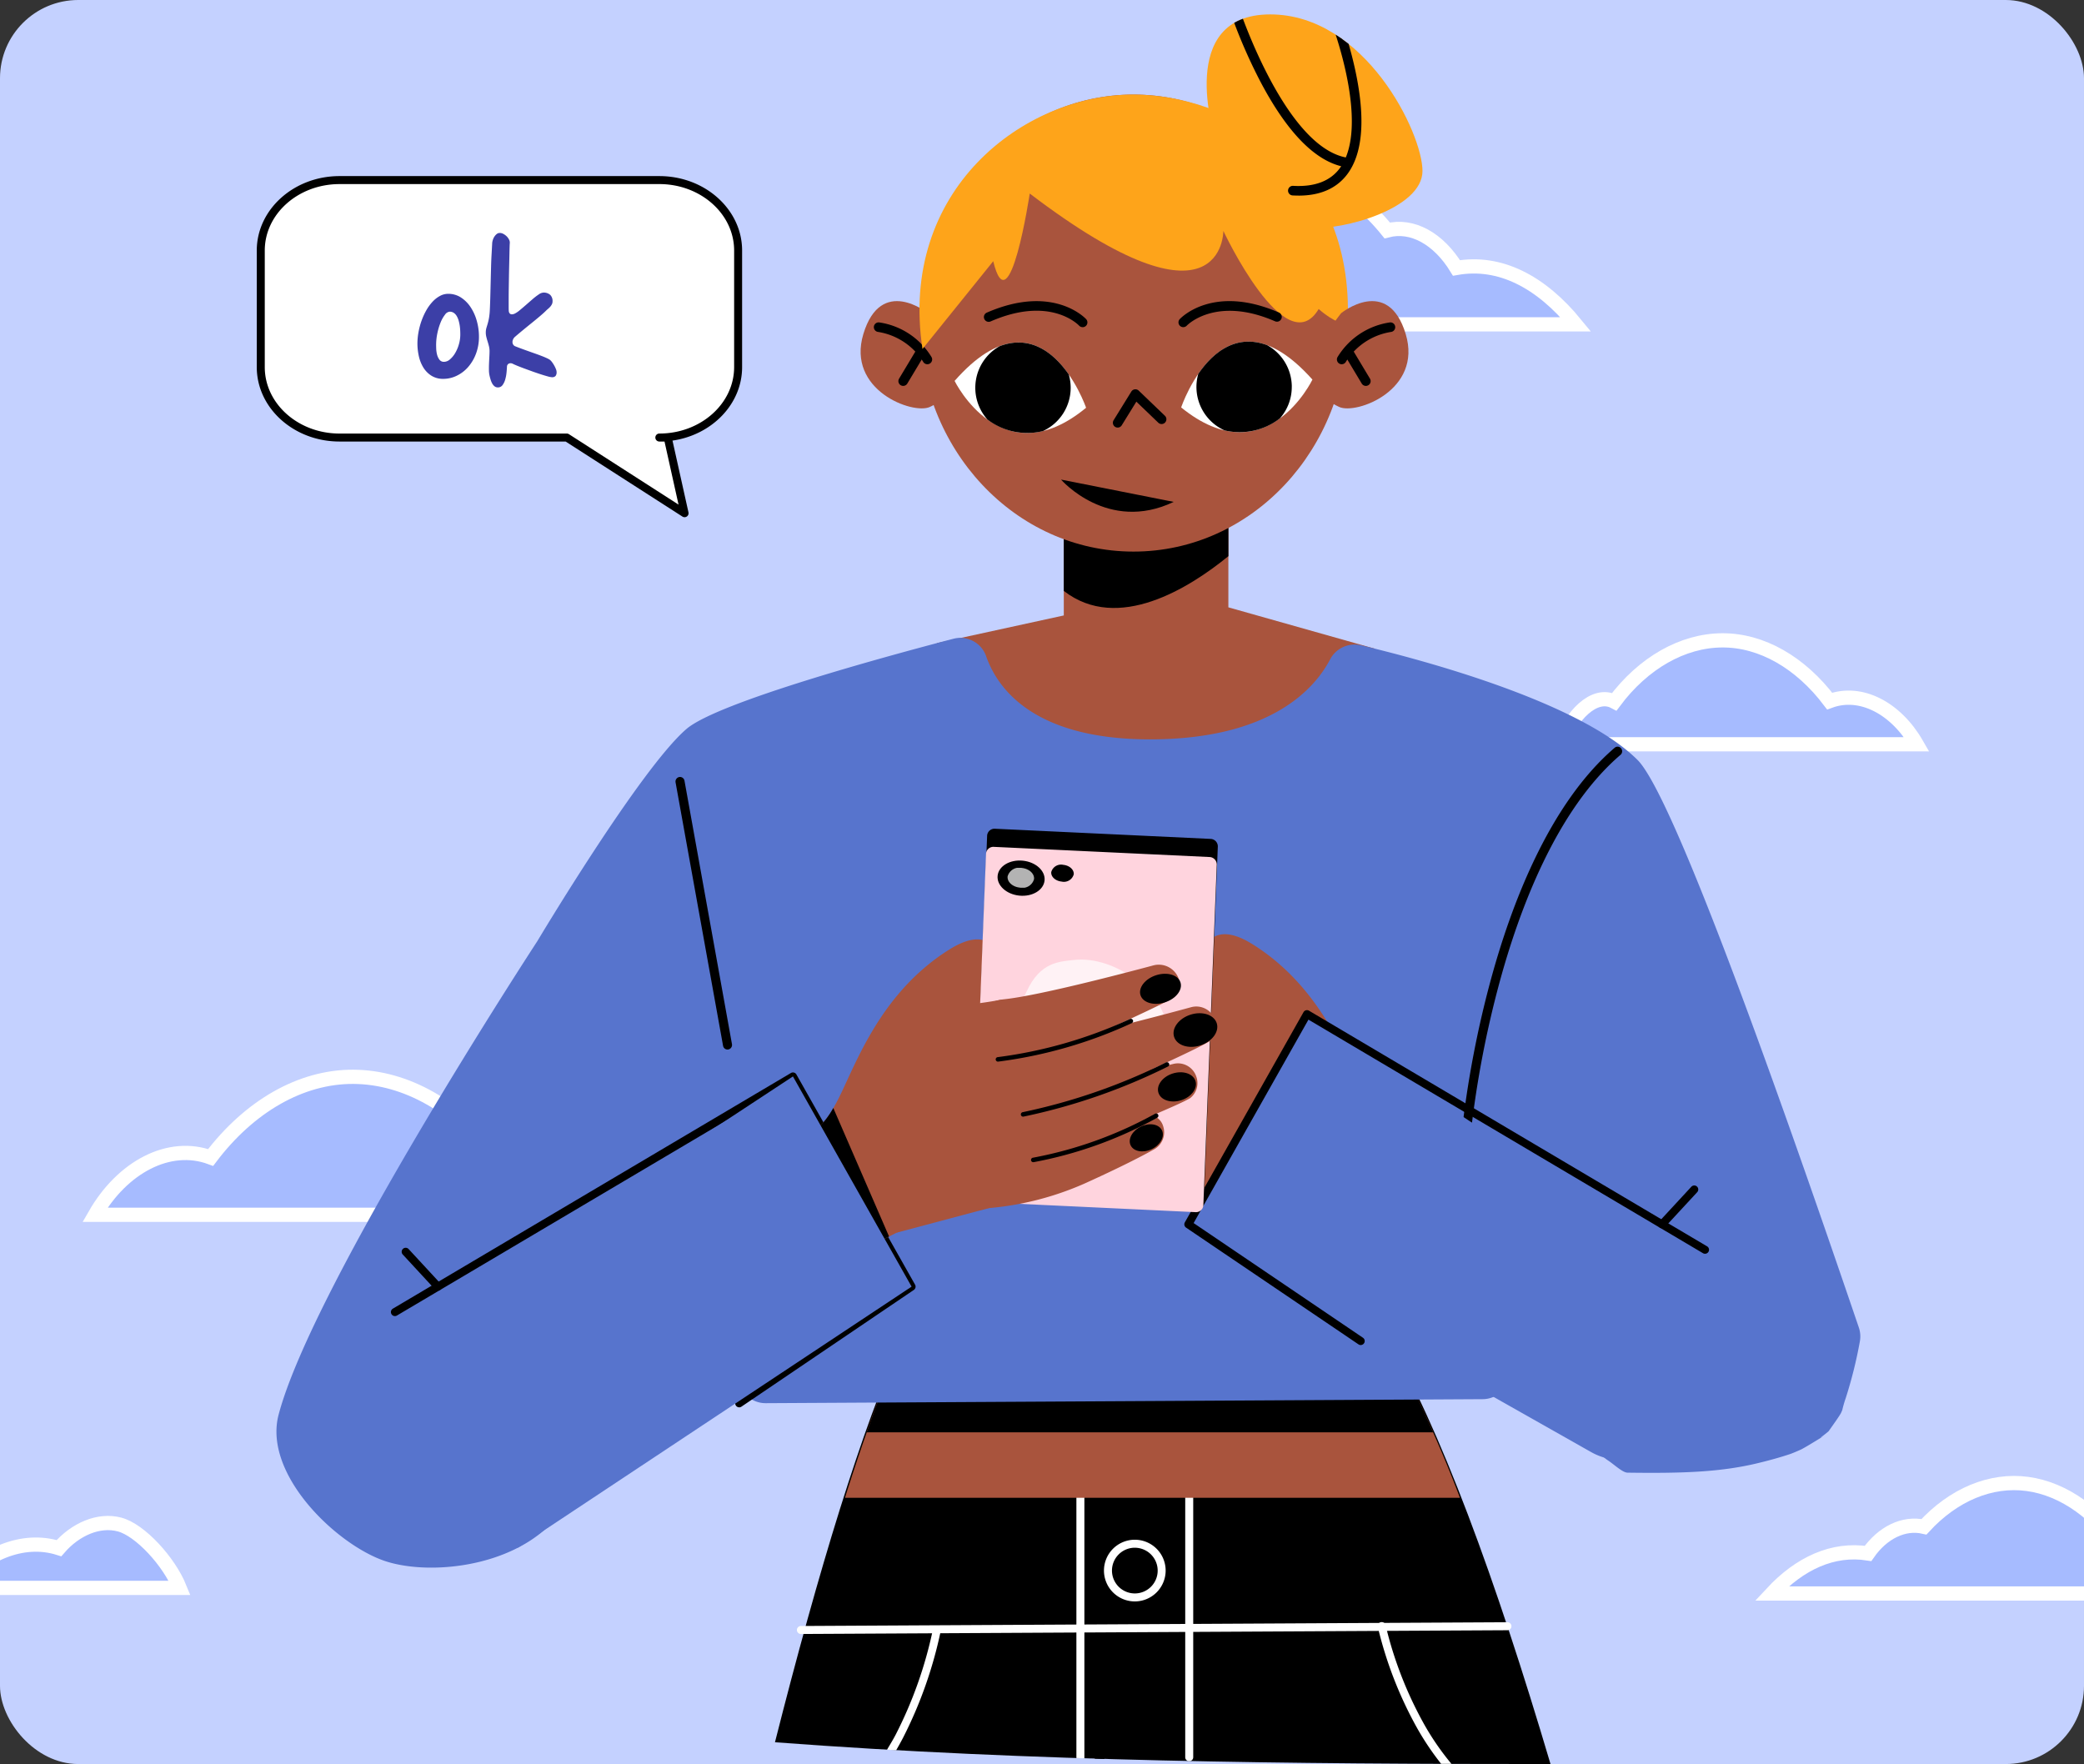 <svg xmlns="http://www.w3.org/2000/svg" xmlns:xlink="http://www.w3.org/1999/xlink" width="293" height="248" viewBox="0 0 293 248">
  <rect x="0" y="0" width="293" height="248" fill="#333333" stroke="none"/>
  <defs>
    <clipPath id="clip-path">
      <rect id="Rectángulo_45327" data-name="Rectángulo 45327" width="293" height="232.092" fill="#a6bbff"/>
    </clipPath>
    <clipPath id="clip-path-2">
      <rect id="Rectángulo_45326" data-name="Rectángulo 45326" width="225.443" height="248" fill="none"/>
    </clipPath>
    <clipPath id="clip-path-4">
      <path id="Trazado_184088" data-name="Trazado 184088" d="M69.473,18.25s9.287,12.41,13.6,12.781,15.607-2.658,15.607-7.987S90.6,1.036,77.267,1.036,69.473,18.25,69.473,18.25" transform="translate(-68.334 -1.036)" fill="none"/>
    </clipPath>
    <clipPath id="clip-path-6">
      <rect id="Rectángulo_45323" data-name="Rectángulo 45323" width="21.732" height="19.66" fill="none"/>
    </clipPath>
    <clipPath id="clip-path-7">
      <rect id="Rectángulo_45324" data-name="Rectángulo 45324" width="3.725" height="2.79" fill="none"/>
    </clipPath>
  </defs>
  <g id="Grupo_982375" data-name="Grupo 982375" transform="translate(-1125 -2856.87)">
    <g id="Grupo_982351" data-name="Grupo 982351" transform="translate(892 -964.13)">
      <rect id="Rectángulo_45195" data-name="Rectángulo 45195" width="293" height="248" rx="11" transform="translate(233 3821)" fill="#c4d1ff"/>
      <g id="Grupo_175119" data-name="Grupo 175119" transform="translate(206.866 3821)">
        <g id="Grupo_175118" data-name="Grupo 175118" transform="translate(26.134)" clip-path="url(#clip-path)">
          <path id="Trazado_184134" data-name="Trazado 184134" d="M651.389,573.808h-78c5.409-5.822,11.761-8.727,18.482-7.685,2.78-3.987,6.849-5.995,10.729-5.11,5.638-6.137,12.791-9.167,19.836-8.217s13.8,5.811,18.543,13.347C644.867,564.79,649.313,568.9,651.389,573.808Z" transform="translate(-424.92 -406.976)" fill="#a6bbff" stroke="#fff" stroke-miterlimit="10" stroke-width="2"/>
          <path id="Trazado_184135" data-name="Trazado 184135" d="M581.846,111.941h70.786c-4.909-6.006-10.673-9-16.773-7.928-2.522-4.113-6.215-6.184-9.737-5.271-5.117-6.331-11.608-9.456-18-8.477S595.6,96.26,591.294,104.034C587.764,102.638,583.73,106.874,581.846,111.941Z" transform="translate(-431.084 -66.345)" fill="#a6bbff" stroke="#fff" stroke-miterlimit="10" stroke-width="2"/>
          <path id="Trazado_184136" data-name="Trazado 184136" d="M1001.451,806.61H944.272c3.965-4.268,8.622-6.4,13.549-5.634,2.038-2.923,5.02-4.395,7.865-3.746,4.133-4.5,9.377-6.72,14.541-6.024s10.114,4.26,13.593,9.784C996.67,800,999.929,803.009,1001.451,806.61Z" transform="translate(-695.185 -582.585)" fill="#a6bbff" stroke="#fff" stroke-miterlimit="10" stroke-width="2"/>
          <path id="Trazado_184137" data-name="Trazado 184137" d="M835.259,356.186h49.972c-2.892-5.041-7.84-7.7-12.246-6.069-4.095-5.409-9.542-8.565-15.106-8.538s-11.092,3.171-15.161,8.621C839.909,348.709,836.5,352.272,835.259,356.186Z" transform="translate(-615.746 -251.553)" fill="#a6bbff" stroke="#fff" stroke-miterlimit="10" stroke-width="2"/>
          <path id="Trazado_184138" data-name="Trazado 184138" d="M33.915,821.525H2.142c4.09-4.743,9.667-7.208,14.8-5.584,2.31-2.671,5.606-4.1,8.522-3.323S32.425,817.842,33.915,821.525Z" transform="translate(-8.651 -598.29)" fill="#a6bbff" stroke="#fff" stroke-miterlimit="10" stroke-width="2"/>
          <path id="Trazado_184139" data-name="Trazado 184139" d="M141.721,593.787H75.343c3.842-6.7,10.414-10.223,16.266-8.061,5.439-7.185,12.674-11.377,20.065-11.34s14.734,4.212,20.138,11.451C135.544,583.855,140.073,588.588,141.721,593.787Z" transform="translate(-61.993 -423.001)" fill="#a6bbff" stroke="#fff" stroke-miterlimit="10" stroke-width="2"/>
        </g>
      </g>
      <g id="Grupo_175117" data-name="Grupo 175117" transform="translate(269.101 3821)">
        <g id="Grupo_175116" data-name="Grupo 175116" clip-path="url(#clip-path-2)">
          <path id="Trazado_184056" data-name="Trazado 184056" d="M48.925,60.013l17.847-3.895V31.861H89.911V54.977L110.527,60.8l-32.186,36Z" transform="translate(46.691 30.406)" fill="#a9543d"/>
          <g id="Grupo_175105" data-name="Grupo 175105">
            <g id="Grupo_175104" data-name="Grupo 175104" clip-path="url(#clip-path-2)">
              <path id="Trazado_184057" data-name="Trazado 184057" d="M81.2,44.8v-9.8H58.057V49.677c7.62,5.929,17.706-.45,23.139-4.882" transform="translate(55.406 33.396)"/>
              <path id="Trazado_184058" data-name="Trazado 184058" d="M146.314,159.672c-7.7-25.991-15.574-47.508-23.173-60.252-9.3-15.6-67.864.262-67.864.262-5.763,12.635-11.886,32.782-18,56.928,36.224,2.728,72.653,3.064,109.033,3.062" transform="translate(35.579 88.328)"/>
              <path id="Trazado_184059" data-name="Trazado 184059" d="M60.087,147.174V105.932H74.265v41.112a.541.541,0,0,0,.444.514c.074,0,.149,0,.221,0a.541.541,0,0,0,.459-.518V105.369a.563.563,0,0,0-.563-.561h-15.3a.563.563,0,0,0-.563.561v41.768l1.124.037" transform="translate(56.271 100.023)" fill="#fff"/>
              <path id="Trazado_184060" data-name="Trazado 184060" d="M42.312,116.742h86.474a184.144,184.144,0,0,0-8.161-18.422H48.859c-2.146,5.226-4.333,11.423-6.547,18.422" transform="translate(40.38 93.831)" fill="#a9543d"/>
              <path id="Trazado_184061" data-name="Trazado 184061" d="M47.671,38.928c0-17.742,13.477-32.125,30.1-32.125s30.1,14.384,30.1,32.125S94.4,71.054,77.774,71.054s-30.1-14.384-30.1-32.125" transform="translate(45.494 6.492)" fill="#a9543d"/>
              <path id="Trazado_184062" data-name="Trazado 184062" d="M69.474,18.25S63.94,1.036,77.268,1.036s21.41,16.68,21.41,22.01-11.3,8.357-15.607,7.987-13.6-12.783-13.6-12.783" transform="translate(65.215 0.989)" fill="#fea41a"/>
              <path id="Trazado_184063" data-name="Trazado 184063" d="M52.908,23.359s-6.582-5.343-9.082,2.928c-2.386,7.9,6.948,11.351,9.344,10.256,4.442-2.031,4.9-6.6-.262-13.184" transform="translate(41.456 20.672)" fill="#a9543d"/>
              <path id="Trazado_184064" data-name="Trazado 184064" d="M51.915,29.075a.669.669,0,0,1-.582-.332,9.159,9.159,0,0,0-6.34-4.21.673.673,0,0,1,.145-1.339,10.362,10.362,0,0,1,7.36,4.868.674.674,0,0,1-.244.922.66.66,0,0,1-.338.09" transform="translate(42.366 22.132)"/>
              <path id="Trazado_184065" data-name="Trazado 184065" d="M47.363,98.32c-1.149,2.8-2.31,5.881-3.483,9.211h79.626c-1.466-3.352-2.926-6.434-4.378-9.211Z" transform="translate(41.876 93.831)"/>
              <path id="Trazado_184066" data-name="Trazado 184066" d="M46.831,30.343a.673.673,0,0,1-.577-1.02l2.365-3.942a.674.674,0,1,1,1.155.694L47.41,30.016a.677.677,0,0,1-.578.326" transform="translate(44.051 23.91)"/>
              <path id="Trazado_184067" data-name="Trazado 184067" d="M182.313,147.627l4.714,12a4.094,4.094,0,0,0,1.591,1.89c.924.614,2.048,1.714,2.75,1.724,7.727.109,13.088-.08,18.246-1.319,1.554-.373,3.109-.79,4.624-1.3.408-.139,1.108-.448,1.562-.651,1.22-.653,2.359-1.429,3.569-2.1-1.622.9-.534.266.285-.467.4-.588,1.583-2.2,1.761-2.623.057-.133.1-.227.145-.334a16.919,16.919,0,0,1,.5-1.722,61.831,61.831,0,0,0,1.984-7.985,3.891,3.891,0,0,0-.16-1.927c-13.028-38.278-26.38-75.043-31.1-79.763-8.238-8.238-30.494-14.134-38.9-16.129a3.89,3.89,0,0,0-4.343,2.011c-2.144,4.071-8.329,11.218-25.322,11.218-16.416,0-21.47-7.231-23.028-11.7a3.838,3.838,0,0,0-4.606-2.441c-9.463,2.468-33.13,8.912-37.521,12.678C52.589,64.243,38.08,88.541,38.08,88.541S6.545,136.759,1.718,155.094c-2.2,8.361,8.091,18.23,14.892,20.55,6.768,2.3,20.6.752,25.782-8.325,5.634-9.867,11.662-21.84,16.1-30.951a3.864,3.864,0,0,1,7.333,1.54l.5,11.865a3.865,3.865,0,0,0,3.883,3.7l100.8-.563a3.865,3.865,0,0,0,3.842-3.868,3.866,3.866,0,0,1,7.464-1.417" transform="translate(1.351 43.795)" fill="#5774cd"/>
              <path id="Trazado_184068" data-name="Trazado 184068" d="M62.173,144.343l-1.1-35.815a.674.674,0,1,0-1.347.041L60.823,144.3c.451.014.9.031,1.35.045" transform="translate(57.003 102.949)"/>
              <path id="Trazado_184069" data-name="Trazado 184069" d="M46.629,134.431c.322-.557.641-1.126.948-1.716A59.931,59.931,0,0,0,52.9,117.629a.561.561,0,1,0-1.1-.2,58.781,58.781,0,0,1-5.226,14.788c-.393.752-.815,1.44-1.233,2.138.432.025.862.053,1.292.076" transform="translate(43.267 111.627)" fill="#fff"/>
              <path id="Trazado_184070" data-name="Trazado 184070" d="M89.555,136.6l1.452.006A37.172,37.172,0,0,1,87.2,131.1a54.355,54.355,0,0,1-5.445-13.96.562.562,0,1,0-1.1.229,55.5,55.5,0,0,0,5.556,14.265,38.935,38.935,0,0,0,3.346,4.966" transform="translate(76.959 111.369)" fill="#fff"/>
              <path id="Trazado_184071" data-name="Trazado 184071" d="M39.419,118.348a.562.562,0,0,1,0-1.124l99.333-.528h0a.562.562,0,0,1,0,1.124l-99.333.528Z" transform="translate(37.084 111.369)" fill="#fff"/>
              <path id="Trazado_184072" data-name="Trazado 184072" d="M77.771,6.8C62.228,6.8,44.711,20.3,48.1,42.567L58.046,30.23c2.285,9.43,5.132-9.514,5.132-9.514C90.519,41.522,90.4,25.971,90.4,25.971s8.787,18.721,13.4,10.983c0,0,2.646,2.382,4.079,1.974.965-22.6-16.946-32.125-30.1-32.125" transform="translate(45.497 6.492)" fill="#fea41a"/>
              <path id="Trazado_184073" data-name="Trazado 184073" d="M79.829,23.359s6.582-5.343,9.082,2.928c2.386,7.9-6.948,11.351-9.344,10.256-4.442-2.031-4.9-6.6.262-13.184" transform="translate(72.623 20.672)" fill="#a9543d"/>
              <path id="Trazado_184074" data-name="Trazado 184074" d="M78.378,29.075a.66.66,0,0,1-.338-.09.676.676,0,0,1-.244-.922,10.365,10.365,0,0,1,7.36-4.868.674.674,0,1,1,.145,1.341,9.149,9.149,0,0,0-6.34,4.208.669.669,0,0,1-.582.332" transform="translate(74.157 22.132)"/>
              <path id="Trazado_184075" data-name="Trazado 184075" d="M81.272,30.343a.677.677,0,0,1-.579-.326l-2.365-3.942a.674.674,0,0,1,1.155-.694l2.365,3.942a.673.673,0,0,1-.577,1.02" transform="translate(74.661 23.91)"/>
              <path id="Trazado_184076" data-name="Trazado 184076" d="M62.261,33.386a.675.675,0,0,1-.573-1.028l2.494-4.034a.674.674,0,0,1,1.04-.133l3.668,3.522a.674.674,0,1,1-.934.971l-3.066-2.943-2.054,3.324a.674.674,0,0,1-.575.321" transform="translate(58.775 26.726)"/>
              <path id="Trazado_184077" data-name="Trazado 184077" d="M73.7,37.636c-9.281,4.427-15.84-3.137-15.84-3.137Z" transform="translate(55.214 32.924)"/>
              <path id="Trazado_184078" data-name="Trazado 184078" d="M68.687,33.817S62.568,15.974,50.2,30.039c0,0,6.627,13.555,18.484,3.778" transform="translate(47.911 23.512)" fill="#fff"/>
              <path id="Trazado_184079" data-name="Trazado 184079" d="M66.5,33.827s5.984-17.888,18.455-3.916c0,0-6.526,13.606-18.455,3.916" transform="translate(63.465 23.453)" fill="#fff"/>
              <path id="Trazado_184080" data-name="Trazado 184080" d="M66.982,25.323a.674.674,0,0,1-.494-1.134c.19-.2,4.733-4.933,13.952-.919a.674.674,0,0,1-.539,1.235c-8.351-3.635-12.385.559-12.424.6a.676.676,0,0,1-.494.215" transform="translate(63.281 20.672)"/>
              <path id="Trazado_184081" data-name="Trazado 184081" d="M66.18,25.323a.677.677,0,0,1-.492-.213c-.17-.18-4.135-4.214-12.426-.6a.674.674,0,1,1-.539-1.235c9.219-4.014,13.762.715,13.95.919a.673.673,0,0,1-.492,1.134" transform="translate(49.929 20.672)"/>
              <path id="Trazado_184082" data-name="Trazado 184082" d="M65.1,31a6.663,6.663,0,0,0-.268-1.874c-2-2.863-5.234-5.671-9.715-3.971a6.7,6.7,0,0,0-1.72,10.311,9.247,9.247,0,0,0,7.792,1.628A6.7,6.7,0,0,0,65.1,31" transform="translate(49.33 23.513)"/>
              <path id="Trazado_184083" data-name="Trazado 184083" d="M81.007,30.891a6.7,6.7,0,0,0-3.467-5.82c-4.493-1.667-7.706,1.167-9.686,4.044a6.7,6.7,0,0,0,3.7,7.94,9.24,9.24,0,0,0,7.778-1.687,6.669,6.669,0,0,0,1.671-4.477" transform="translate(64.513 23.453)"/>
              <path id="Trazado_184084" data-name="Trazado 184084" d="M68.782,114.824a3.774,3.774,0,1,1-3.774-3.774,3.774,3.774,0,0,1,3.774,3.774" transform="translate(58.438 105.98)"/>
              <path id="Trazado_184085" data-name="Trazado 184085" d="M65.283,119.433a4.336,4.336,0,1,1,4.337-4.335,4.341,4.341,0,0,1-4.337,4.335m0-7.548A3.213,3.213,0,1,0,68.5,115.1a3.217,3.217,0,0,0-3.213-3.213" transform="translate(58.163 105.705)" fill="#fff"/>
            </g>
          </g>
          <g id="Grupo_175107" data-name="Grupo 175107" transform="translate(133.549 2.025)">
            <g id="Grupo_175106" data-name="Grupo 175106" clip-path="url(#clip-path-4)">
              <path id="Trazado_184086" data-name="Trazado 184086" d="M75.661,26.436c-.272,0-.551-.008-.835-.023a.674.674,0,0,1,.076-1.347c3.035.172,5.253-.676,6.592-2.517,4.337-5.967-1.173-20.374-1.229-20.519a.674.674,0,1,1,1.257-.487,52.876,52.876,0,0,1,2.333,8.32c1.182,6.158.754,10.692-1.27,13.477-1.5,2.056-3.823,3.1-6.924,3.1" transform="translate(-62.746 -0.963)"/>
              <path id="Trazado_184087" data-name="Trazado 184087" d="M86.418,23.491a.84.84,0,0,1-.119-.01c-4.075-.729-8.079-4.78-11.9-12.045A74.915,74.915,0,0,1,69.908.879a.674.674,0,0,1,1.284-.41c.064.2,6.543,20.112,15.344,21.685a.674.674,0,0,1-.117,1.337" transform="translate(-66.864 -2.024)"/>
            </g>
          </g>
          <g id="Grupo_175115" data-name="Grupo 175115">
            <g id="Grupo_175114" data-name="Grupo 175114" clip-path="url(#clip-path-2)">
              <path id="Trazado_184089" data-name="Trazado 184089" d="M87.33,108.5a.347.347,0,0,1-.063,0,.645.645,0,0,1-.573-.707,143,143,0,0,1,4.044-21.2c2.865-10.569,8.216-24.828,17.444-32.727a.63.63,0,0,1,.9.078.657.657,0,0,1-.078.915c-8.974,7.683-14.214,21.676-17.03,32.059a141.582,141.582,0,0,0-4.01,21,.64.64,0,0,1-.633.586" transform="translate(82.733 51.259)"/>
              <path id="Trazado_184090" data-name="Trazado 184090" d="M37.434,94.212a.639.639,0,0,1-.625-.532L30.134,56.658a.649.649,0,0,1,.51-.756.639.639,0,0,1,.743.522l6.674,37.023a.647.647,0,0,1-.512.754.591.591,0,0,1-.115.012" transform="translate(28.748 53.339)"/>
              <path id="Trazado_184091" data-name="Trazado 184091" d="M98.742,95.383a12.5,12.5,0,0,1-4.45-4.845c-2.47-4.26-5.65-15.349-16.059-21.891S70.6,79.917,70.6,79.917l-5.82,17.966L93.762,112.57s7.364-5.56,4.98-17.186" transform="translate(61.825 64.136)" fill="#a9543d"/>
              <path id="Trazado_184092" data-name="Trazado 184092" d="M86.034,93.057a42.242,42.242,0,0,1-18.8-3.645c-5.111-2.32-8.062-3.856-9.707-4.786a2.742,2.742,0,0,1-1.186-3.248,2.172,2.172,0,0,1,2.728-1.44,62.114,62.114,0,0,0,12.4,2.89c5.873.479,14.564,10.229,14.564,10.229" transform="translate(53.631 76.187)" fill="#a9543d"/>
              <path id="Trazado_184093" data-name="Trazado 184093" d="M87.246,90.386s-12.7-.565-22.319-4.835c-5.425-2.41-8.505-3.629-10.082-4.518a2.68,2.68,0,0,1-.9-3.031,2.715,2.715,0,0,1,3.207-1.808c4.825,1.184,15.7,3.764,20.2,4.116,5.871.455,9.889,10.077,9.889,10.077" transform="translate(51.348 72.641)" fill="#a9543d"/>
              <path id="Trazado_184094" data-name="Trazado 184094" d="M87.47,87.762S74,86.742,63.962,82.028c-5.7-2.674-8.9-4.116-10.524-5.077a2.623,2.623,0,0,1-.809-3.076,2.787,2.787,0,0,1,3.3-1.753c4.989,1.36,16.637,4.446,21.459,4.966,6.217.672,10.079,10.675,10.079,10.675" transform="translate(50.047 68.738)" fill="#a9543d"/>
              <path id="Trazado_184095" data-name="Trazado 184095" d="M89.679,84.275s-13.29-.979-23.194-5.56c-5.888-2.724-9-4.149-10.534-5.062a2.312,2.312,0,0,1-.729-2.662v0a2.973,2.973,0,0,1,3.5-1.878c5,1.339,16.309,4.278,21.017,4.774,6.135.649,9.938,10.389,9.938,10.389" transform="translate(52.556 65.863)" fill="#a9543d"/>
              <path id="Trazado_184096" data-name="Trazado 184096" d="M71.783,100.836l12.981,3.457L82.513,72.505a57.467,57.467,0,0,1-12.172-.919c-6.916-1.229-5.91,27.29,1.442,29.249" transform="translate(62.674 68.281)" fill="#a9543d"/>
              <path id="Trazado_184097" data-name="Trazado 184097" d="M77.462,78.934a.378.378,0,0,1-.066,0A64.275,64.275,0,0,1,58.61,73.522a.317.317,0,0,1,.266-.577A63.558,63.558,0,0,0,77.452,78.3a.317.317,0,0,1,.01.631" transform="translate(55.758 69.587)"/>
              <path id="Trazado_184098" data-name="Trazado 184098" d="M76.409,83.685a.315.315,0,0,1-.1,0A84.418,84.418,0,0,1,56,76.638a.317.317,0,1,1,.291-.563,83.7,83.7,0,0,0,20.138,6.983.318.318,0,0,1-.021.627" transform="translate(53.281 72.567)"/>
              <path id="Trazado_184099" data-name="Trazado 184099" d="M74.23,86.568a.376.376,0,0,1-.094,0,57.563,57.563,0,0,1-17.362-6.244.318.318,0,0,1,.313-.553,56.879,56.879,0,0,0,17.161,6.172.317.317,0,0,1-.018.627" transform="translate(54.028 76.088)"/>
              <path id="Trazado_184100" data-name="Trazado 184100" d="M83.822,79.331a12.215,12.215,0,0,0,4.233,4.479C90.439,95.437,83.073,101,83.073,101L75.981,97.4Z" transform="translate(72.512 75.709)"/>
              <path id="Trazado_184101" data-name="Trazado 184101" d="M60.669,72.688c-.338,1.055-1.868,1.509-3.42,1.01s-2.537-1.753-2.2-2.808,1.87-1.509,3.422-1.012,2.535,1.755,2.2,2.81" transform="translate(52.473 66.495)"/>
              <path id="Trazado_184102" data-name="Trazado 184102" d="M58.444,75.838c-.383,1.194-2.034,1.732-3.69,1.2s-2.689-1.927-2.306-3.121,2.034-1.732,3.69-1.2,2.687,1.927,2.306,3.121" transform="translate(49.977 69.202)"/>
              <path id="Trazado_184103" data-name="Trazado 184103" d="M59.181,79.649c-.332,1.038-1.767,1.5-3.205,1.044s-2.335-1.675-2-2.711,1.767-1.5,3.205-1.044,2.335,1.673,2,2.711" transform="translate(51.442 73.256)"/>
              <path id="Trazado_184104" data-name="Trazado 184104" d="M60.813,83.466c-.42.876-1.747,1.112-2.963.53s-1.859-1.767-1.436-2.644,1.745-1.112,2.961-.528,1.859,1.767,1.438,2.642" transform="translate(53.715 76.827)"/>
              <path id="Trazado_184105" data-name="Trazado 184105" d="M58.621,124.228a.561.561,0,0,1-.315-1.026l23.806-16.117-16.145-28.6L10.5,111.321a.562.562,0,0,1-.573-.967L65.889,77.226a.558.558,0,0,1,.774.207l16.682,29.55a.562.562,0,0,1-.174.741L58.936,124.132a.561.561,0,0,1-.315.1" transform="translate(9.208 73.624)"/>
              <path id="Trazado_184106" data-name="Trazado 184106" d="M15.519,95.782a.563.563,0,0,1-.412-.18l-4.532-4.9a.562.562,0,1,1,.825-.764l4.532,4.9a.561.561,0,0,1-.412.942" transform="translate(9.948 85.663)"/>
              <path id="Trazado_184107" data-name="Trazado 184107" d="M11.361,49.148H43.313L59.872,59.786,57.5,49.148H56.327c6.117,0,11.075-4.434,11.075-9.9V22.857c0-5.468-4.958-9.9-11.075-9.9H11.361c-6.115,0-11.073,4.434-11.073,9.9V39.246c0,5.468,4.958,9.9,11.073,9.9" transform="translate(0.275 12.363)" fill="#fff"/>
              <path id="Trazado_184108" data-name="Trazado 184108" d="M60.147,60.623a.574.574,0,0,1-.3-.088L43.424,49.985H11.636C5.22,49.985,0,45.291,0,39.52V23.132c0-5.771,5.22-10.465,11.636-10.465H56.6c6.416,0,11.636,4.694,11.636,10.465V39.52c0,5.206-4.247,9.535-9.787,10.333l2.244,10.086a.559.559,0,0,1-.547.684M11.636,13.791c-5.8,0-10.512,4.19-10.512,9.342V39.52c0,5.152,4.716,9.342,10.512,9.342H43.59a.56.56,0,0,1,.3.09l15.408,9.9-1.972-8.867H56.6a.562.562,0,0,1,0-1.124c5.8,0,10.514-4.19,10.514-9.342V23.132c0-5.152-4.716-9.342-10.514-9.342Z" transform="translate(0 12.089)"/>
              <path id="Trazado_184110" data-name="Trazado 184110" d="M152.772,118.376,83.7,72.953,67.017,102.5l56.613,32.012a8.751,8.751,0,0,0,9.748-.76Z" transform="translate(63.957 69.622)" fill="#5774cd"/>
              <path id="Trazado_184111" data-name="Trazado 184111" d="M91.526,119.747a.561.561,0,0,0,.315-1.026L68.034,102.6,84.179,74l55.47,32.837a.562.562,0,1,0,.573-.967L84.257,72.745a.558.558,0,0,0-.774.207L66.8,102.5a.562.562,0,0,0,.174.741l24.236,16.409a.561.561,0,0,0,.315.1" transform="translate(63.682 69.347)"/>
              <path id="Trazado_184112" data-name="Trazado 184112" d="M101.368,91.3a.563.563,0,0,0,.412-.18l4.532-4.9a.562.562,0,0,0-.825-.764l-4.532,4.9a.561.561,0,0,0,.412.942" transform="translate(96.204 81.386)"/>
              <path id="Trazado_184113" data-name="Trazado 184113" d="M39.542,95.756a12.5,12.5,0,0,0,4.45-4.845c2.47-4.26,5.65-15.349,16.059-21.891s7.63,11.269,7.63,11.269L73.5,98.256,44.522,112.943s-7.364-5.56-4.98-17.186" transform="translate(37.283 64.492)" fill="#a9543d"/>
              <path id="Trazado_184114" data-name="Trazado 184114" d="M52.531,109.485l30.445,1.434a1.036,1.036,0,0,0,1.04-1.042l1.878-47.694a1.056,1.056,0,0,0-.954-1.134L54.5,59.614a1.039,1.039,0,0,0-1.04,1.042L51.577,108.35a1.057,1.057,0,0,0,.954,1.135" transform="translate(49.222 56.892)"/>
              <path id="Trazado_184115" data-name="Trazado 184115" d="M52.451,110.844,82.9,112.279a1.035,1.035,0,0,0,1.04-1.042l1.88-47.748a1.056,1.056,0,0,0-.954-1.135L54.417,60.918A1.036,1.036,0,0,0,53.38,61.96L51.5,109.709a1.054,1.054,0,0,0,.952,1.135" transform="translate(49.147 58.136)" fill="#ffd4de"/>
              <g id="Grupo_175110" data-name="Grupo 175110" transform="translate(106.118 134.904)" opacity="0.7">
                <g id="Grupo_175109" data-name="Grupo 175109">
                  <g id="Grupo_175108" data-name="Grupo 175108" clip-path="url(#clip-path-6)">
                    <path id="Trazado_184116" data-name="Trazado 184116" d="M63,69.089c-1.964.231-4.667.264-6.572,4.405s-3.36,4.311-.6,6.707,7.135,9.42,10.116,8.382,10.211-5.73,10.086-10.139S69.058,68.376,63,69.089" transform="translate(-54.298 -69.028)" fill="#fff"/>
                  </g>
                </g>
              </g>
              <path id="Trazado_184117" data-name="Trazado 184117" d="M59.9,64.716c-.139,1.356-1.728,2.306-3.549,2.12S53.165,65.4,53.3,64.044s1.728-2.306,3.551-2.119S60.04,63.36,59.9,64.716" transform="translate(50.859 59.076)"/>
              <g id="Grupo_175113" data-name="Grupo 175113" transform="translate(105.559 122.009)" opacity="0.7">
                <g id="Grupo_175112" data-name="Grupo 175112">
                  <g id="Grupo_175111" data-name="Grupo 175111" clip-path="url(#clip-path-7)">
                    <path id="Trazado_184118" data-name="Trazado 184118" d="M57.733,64.014a1.683,1.683,0,0,1-2,1.192c-1.026-.1-1.794-.807-1.716-1.571a1.684,1.684,0,0,1,2-1.192c1.028.106,1.794.807,1.718,1.571" transform="translate(-54.013 -62.43)" fill="#fff"/>
                  </g>
                </g>
              </g>
              <path id="Trazado_184119" data-name="Trazado 184119" d="M60.317,63.556a1.43,1.43,0,0,1-1.7,1.014c-.872-.088-1.526-.686-1.46-1.337a1.433,1.433,0,0,1,1.7-1.014c.872.088,1.526.688,1.46,1.337" transform="translate(54.543 59.368)"/>
              <path id="Trazado_184120" data-name="Trazado 184120" d="M50,93.43a42.242,42.242,0,0,0,18.8-3.645c5.111-2.32,8.062-3.856,9.707-4.786A2.742,2.742,0,0,0,79.7,81.751a2.172,2.172,0,0,0-2.728-1.44,62.115,62.115,0,0,1-12.4,2.89C58.7,83.68,50,93.43,50,93.43" transform="translate(47.722 76.543)" fill="#a9543d"/>
              <path id="Trazado_184121" data-name="Trazado 184121" d="M50.553,90.76s12.7-.565,22.319-4.835c5.425-2.41,8.505-3.629,10.082-4.518a2.68,2.68,0,0,0,.9-3.031,2.715,2.715,0,0,0-3.207-1.808c-4.825,1.184-15.7,3.764-20.2,4.114-5.871.457-9.889,10.079-9.889,10.079" transform="translate(48.245 72.998)" fill="#a9543d"/>
              <path id="Trazado_184122" data-name="Trazado 184122" d="M51.1,88.135S64.57,87.115,74.612,82.4c5.7-2.675,8.9-4.116,10.524-5.079a2.623,2.623,0,0,0,.809-3.076,2.787,2.787,0,0,0-3.3-1.753C77.651,73.854,66,76.94,61.182,77.46,54.965,78.133,51.1,88.135,51.1,88.135" transform="translate(48.77 69.094)" fill="#a9543d"/>
              <path id="Trazado_184123" data-name="Trazado 184123" d="M48.69,84.649s13.288-.979,23.192-5.56c5.89-2.724,9-4.149,10.536-5.062a2.308,2.308,0,0,0,.727-2.662v0a2.97,2.97,0,0,0-3.5-1.878c-5,1.339-16.311,4.278-21.019,4.774-6.135.649-9.936,10.389-9.936,10.389" transform="translate(46.467 66.22)" fill="#a9543d"/>
              <path id="Trazado_184124" data-name="Trazado 184124" d="M59.009,101.208l-12.981,3.457,2.249-31.787a57.482,57.482,0,0,0,12.174-.919c6.916-1.229,5.91,27.29-1.442,29.249" transform="translate(43.926 68.637)" fill="#a9543d"/>
              <path id="Trazado_184125" data-name="Trazado 184125" d="M53.439,79.307a.251.251,0,0,0,.066,0,64.159,64.159,0,0,0,18.785-5.412.317.317,0,0,0-.266-.577,63.558,63.558,0,0,1-18.576,5.357.317.317,0,0,0-.01.631" transform="translate(50.733 69.943)"/>
              <path id="Trazado_184126" data-name="Trazado 184126" d="M55.244,84.058a.316.316,0,0,0,.1,0,84.389,84.389,0,0,0,20.311-7.043.317.317,0,1,0-.291-.563,83.7,83.7,0,0,1-20.138,6.983.318.318,0,0,0,.021.627" transform="translate(52.455 72.923)"/>
              <path id="Trazado_184127" data-name="Trazado 184127" d="M55.978,86.941a.377.377,0,0,0,.094,0,57.562,57.562,0,0,0,17.362-6.244.318.318,0,1,0-.313-.553,56.879,56.879,0,0,1-17.161,6.172.317.317,0,0,0,.018.627" transform="translate(53.156 76.444)"/>
              <path id="Trazado_184128" data-name="Trazado 184128" d="M43.774,79.7a12.215,12.215,0,0,1-4.233,4.479c-2.384,11.626,4.982,17.186,4.982,17.186l7.092-3.594Z" transform="translate(37.282 76.065)"/>
              <path id="Trazado_184129" data-name="Trazado 184129" d="M63.608,73.061c.338,1.055,1.868,1.509,3.42,1.01s2.537-1.753,2.2-2.808-1.87-1.509-3.422-1.012-2.535,1.755-2.2,2.81" transform="translate(60.641 66.851)"/>
              <path id="Trazado_184130" data-name="Trazado 184130" d="M66.031,76.212c.381,1.194,2.034,1.732,3.69,1.2s2.687-1.927,2.306-3.121-2.034-1.732-3.69-1.2-2.689,1.927-2.306,3.121" transform="translate(62.94 69.559)"/>
              <path id="Trazado_184131" data-name="Trazado 184131" d="M64.9,80.022c.332,1.038,1.767,1.5,3.205,1.044s2.335-1.675,2-2.711-1.767-1.5-3.205-1.044-2.335,1.673-2,2.711" transform="translate(61.87 73.612)"/>
              <path id="Trazado_184132" data-name="Trazado 184132" d="M62.93,83.839c.42.876,1.747,1.112,2.963.53s1.859-1.767,1.436-2.644-1.745-1.112-2.961-.528-1.859,1.767-1.438,2.642" transform="translate(59.934 77.183)"/>
              <path id="Trazado_184133" data-name="Trazado 184133" d="M3.229,122.858,72.3,77.434l16.682,29.552L33.629,143.692Z" transform="translate(3.082 73.898)" fill="#5774cd"/>
            </g>
          </g>
        </g>
      </g>
    </g>
    <path id="Trazado_204531" data-name="Trazado 204531" d="M4.556,9.547a3.252,3.252,0,0,1,1.819.522,4.712,4.712,0,0,1,1.362,1.375,6.758,6.758,0,0,1,.86,1.924,8.116,8.116,0,0,1,.3,2.182,6.714,6.714,0,0,1-.423,2.434,6.085,6.085,0,0,1-1.118,1.878,4.993,4.993,0,0,1-1.6,1.21,4.291,4.291,0,0,1-1.858.43,3.06,3.06,0,0,1-1.706-.456,3.586,3.586,0,0,1-1.131-1.17,5.224,5.224,0,0,1-.622-1.594,8.087,8.087,0,0,1-.192-1.726A9.05,9.05,0,0,1,.4,14.93a10.133,10.133,0,0,1,.43-1.607,9.372,9.372,0,0,1,.668-1.461,6.3,6.3,0,0,1,.873-1.2,4.038,4.038,0,0,1,1.038-.813A2.406,2.406,0,0,1,4.556,9.547Zm.225,2.513a.907.907,0,0,0-.655.417,4.419,4.419,0,0,0-.615,1.084,8.574,8.574,0,0,0-.456,1.508,8.088,8.088,0,0,0-.179,1.686q0,.132.013.516A3.953,3.953,0,0,0,3,18.064a2.03,2.03,0,0,0,.331.727.763.763,0,0,0,.655.317,1.293,1.293,0,0,0,.833-.344,3.452,3.452,0,0,0,.734-.886,5.192,5.192,0,0,0,.522-1.23,4.942,4.942,0,0,0,.2-1.375q0-.225-.013-.555a6.459,6.459,0,0,0-.066-.688,5.62,5.62,0,0,0-.152-.708,2.744,2.744,0,0,0-.265-.635,1.418,1.418,0,0,0-.41-.456A1,1,0,0,0,4.781,12.06Zm5.079,2.949a2.268,2.268,0,0,1,.073-.622q.073-.251.172-.575a8.152,8.152,0,0,0,.192-.794,9.276,9.276,0,0,0,.132-1.276q.04-.82.066-1.845t.053-2.09q.026-1.065.053-2.09t.079-1.845l.079-1.468a2.061,2.061,0,0,1,.086-.417,1.83,1.83,0,0,1,.212-.463,1.6,1.6,0,0,1,.331-.377A.675.675,0,0,1,11.83.99a1.068,1.068,0,0,1,.509.139,1.975,1.975,0,0,1,.463.344,1.709,1.709,0,0,1,.331.463.9.9,0,0,1,.1.5q-.013.093-.026.529t-.026,1.091q-.013.655-.033,1.455t-.033,1.64q-.013.84-.026,1.647t-.013,1.461v1.1q0,.45.013.569a.606.606,0,0,0,.145.39.408.408,0,0,0,.291.112,1.03,1.03,0,0,0,.5-.152,3.407,3.407,0,0,0,.483-.324q.489-.4,1-.846t.965-.84a8.4,8.4,0,0,1,.84-.641,1.246,1.246,0,0,1,.622-.251,1.362,1.362,0,0,1,.979.317,1.206,1.206,0,0,1,.331.913.9.9,0,0,1-.093.41,1.622,1.622,0,0,1-.231.344,2.906,2.906,0,0,1-.311.3q-.172.145-.317.291-.278.278-.807.727t-1.151.952q-.622.5-1.25,1.018t-1.1.926a1.068,1.068,0,0,0-.3.4.886.886,0,0,0-.073.4.659.659,0,0,0,.112.331.574.574,0,0,0,.258.212q.331.132.78.3t.946.344q.5.179,1.005.357t.939.344q.43.165.747.311a3.14,3.14,0,0,1,.45.238,1.578,1.578,0,0,1,.311.324,4.224,4.224,0,0,1,.311.476,4.109,4.109,0,0,1,.245.509,1.22,1.22,0,0,1,.1.436.835.835,0,0,1-.145.536.634.634,0,0,1-.516.179,2.676,2.676,0,0,1-.575-.112q-.417-.112-.972-.291t-1.177-.4q-.622-.225-1.177-.43t-.992-.384q-.436-.179-.608-.271a.7.7,0,0,0-.317-.079.534.534,0,0,0-.337.119.491.491,0,0,0-.165.384q-.013.317-.06.807a5.407,5.407,0,0,1-.179.959,2.447,2.447,0,0,1-.377.8.774.774,0,0,1-.655.331.739.739,0,0,1-.489-.165,1.356,1.356,0,0,1-.331-.417,2.964,2.964,0,0,1-.218-.542q-.086-.291-.139-.529a3.6,3.6,0,0,1-.086-.78q-.007-.45.013-.926t.046-.939q.026-.463.026-.794a2.854,2.854,0,0,0-.079-.681q-.079-.324-.179-.641t-.179-.628A2.583,2.583,0,0,1,9.859,15.009Z" transform="translate(1183.441 2888.63)" fill="#3c3fa7"/>
  </g>
</svg>
